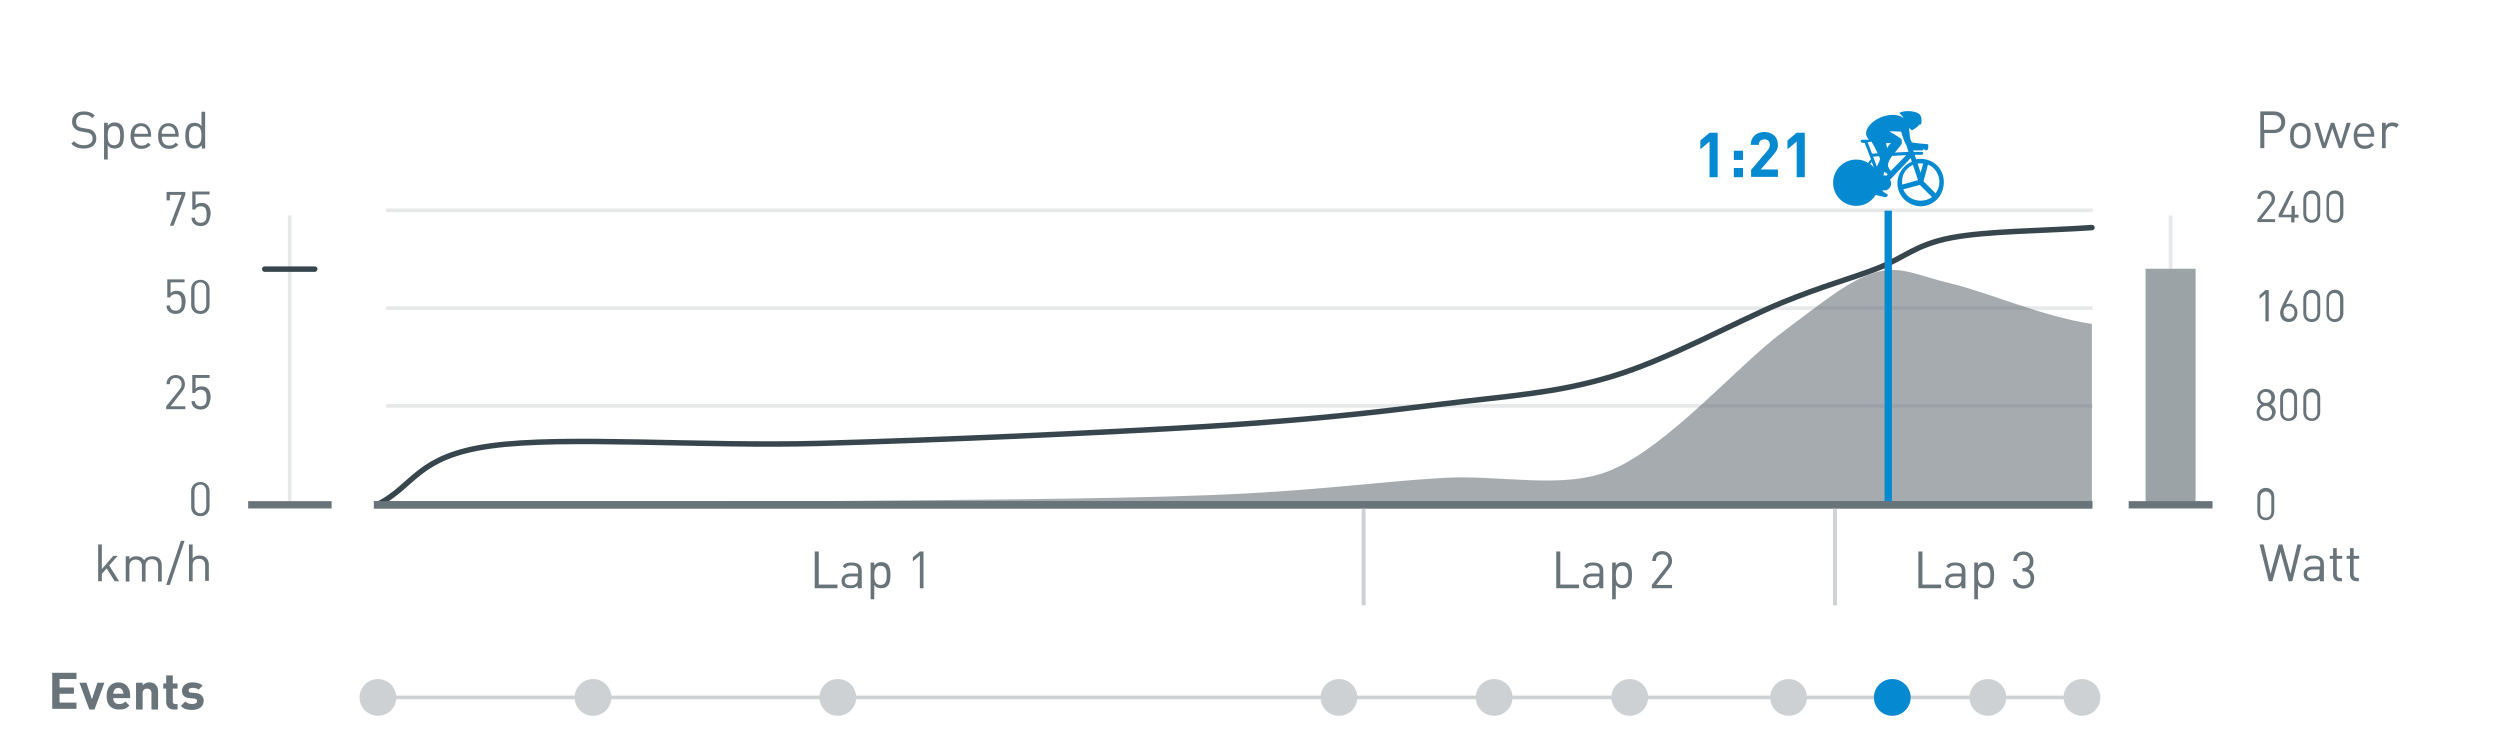<?xml version="1.0" encoding="utf-8"?>
<!-- Generator: Adobe Illustrator 18.1.0, SVG Export Plug-In . SVG Version: 6.00 Build 0)  -->
<svg version="1.1" xmlns="http://www.w3.org/2000/svg" xmlns:xlink="http://www.w3.org/1999/xlink" x="0px" y="0px"
	 viewBox="0 0 680 200.7" enable-background="new 0 0 680 200.7" xml:space="preserve">
<g id="Layer_1">
	<line fill="none" stroke="#E6E8E9" stroke-miterlimit="10" x1="590.4" y1="136.3" x2="590.4" y2="58.6"/>
	<line fill="none" stroke="#E6E8E9" stroke-miterlimit="10" x1="78.8" y1="136.3" x2="78.8" y2="58.6"/>
	<line fill="none" stroke="#CDD1D3" stroke-miterlimit="10" x1="99.5" y1="189.7" x2="569.7" y2="189.7"/>
</g>
<g id="_x30__1_">
</g>
<g id="_x31__1_">
</g>
<g id="_x32__1_">
</g>
<g id="_x33__1_">
</g>
<g id="_x34__1_">
</g>
<g id="_x35__1_">
</g>
<g id="_x36__1_">
</g>
<g id="_x37__1_">
	<rect x="583.6" y="73.1" fill="#9BA3A6" width="13.6" height="64.2"/>
	<line fill="none" stroke="#CDD1D3" stroke-miterlimit="10" x1="370.9" y1="139.3" x2="370.9" y2="164.6"/>
	<line fill="none" stroke="#CDD1D3" stroke-miterlimit="10" x1="499.1" y1="139.3" x2="499.1" y2="164.6"/>
	
		<line fill="none" stroke="#BBBBBB" stroke-width="0.537" stroke-linejoin="round" stroke-miterlimit="10" x1="105.1" y1="137.2" x2="569.1" y2="137.2"/>
	<path fill="none" stroke="#E6E8E9" stroke-linejoin="round" stroke-miterlimit="10" d="M105,110.4h464.2 M105,83.8h464.2 M105,57.2
		h464.2"/>
	
		<line fill="none" stroke="#69747A" stroke-width="2" stroke-linejoin="round" stroke-miterlimit="10" x1="101.7" y1="137.3" x2="569.1" y2="137.3"/>
	
		<line fill="none" stroke="#37464D" stroke-width="1.492" stroke-linecap="round" stroke-linejoin="round" stroke-miterlimit="10" x1="72" y1="73.2" x2="85.6" y2="73.2"/>
	
		<path fill="none" stroke="#37464D" stroke-width="1.492" stroke-linecap="round" stroke-linejoin="round" stroke-miterlimit="10" d="
		M102.6,137.3c10.3-5.3,10.7-13.2,30.8-16c20.1-2.8,57.2,0.2,89.7-0.7c32.5-0.9,76.9-2.9,105.1-4.6c28.2-1.8,45.7-3.8,64.1-6.1
		c18.4-2.3,30.8-2.9,46.1-7.5c15.4-4.6,34.2-15.1,46.1-20c11.8-4.8,18-6.3,25.6-9.2c7.7-2.9,10.7-6.6,20.5-8.5
		c9.8-1.9,25.6-1.9,38.4-2.8"/>
	<path opacity="0.6" fill="#69747A" d="M102.6,137.3c7.9-0.1,15.4-0.4,30.8-0.5c20.1-0.2,57.2-0.2,89.7-0.5
		c32.5-0.3,76.9-0.5,105.1-1.6c28.2-1,45.7-3.6,64.1-4.7c15.6-1,33.1,3.4,46.1-2.2c15.4-6.6,34.2-28.2,46.1-37.2
		c11.3-8.4,18.4-14.4,25.6-16.5c6.9-2,11.6,0.9,20.5,3c9.8,2.3,25.2,9.1,38.4,11v49"/>
	<circle fill="#CDD1D3" cx="161.3" cy="189.7" r="5"/>
	<circle fill="#CDD1D3" cx="227.9" cy="189.7" r="5"/>
	<circle fill="#CDD1D3" cx="364.2" cy="189.7" r="5"/>
	<circle fill="#CDD1D3" cx="406.4" cy="189.7" r="5"/>
	<circle fill="#CDD1D3" cx="443.3" cy="189.7" r="5"/>
	<circle fill="#CDD1D3" cx="486.5" cy="189.7" r="5"/>
	<circle fill="#CDD1D3" cx="566.3" cy="189.7" r="5"/>
	<circle fill="#CDD1D3" cx="540.7" cy="189.7" r="5"/>
	<circle fill="#CDD1D3" cx="102.8" cy="189.7" r="5"/>
	<circle fill="#0589D1" cx="514.7" cy="189.7" r="5"/>
	<line fill="none" stroke="#0589D1" stroke-width="2" stroke-miterlimit="10" x1="513.6" y1="137.2" x2="513.6" y2="57.3"/>
	<path fill="#0589D1" d="M524.9,43.7c-1.2-0.5-2.5-0.6-3.7-0.4l-0.4-1.2h1.9c0.2,0,0.4-0.2,0.4-0.4c0-0.2-0.2-0.4-0.4-0.4h-2.2
		l-0.1-0.4h2.4c0.2,0,0.4-0.2,0.4-0.4c0.1,0,0.1,0,0.1,0.1c0.4,0.2,0.5,0.3,0.8,0.3c0.2,0,0.5-0.8,0.4-1.2c-0.1-0.4,0.1-0.5-0.4-0.5
		c-0.5,0-3.1-0.3-3.8-0.4c-0.6-0.1-0.9-1.6-0.9-2.7c-0.1-1-0.2-1.4-0.2-1.4c0,0.1,0.6,0.6,0.8,0.7s1.4-0.8,1.8-1.2s0.4-0.4,0.4-0.4
		l0.3,0.1c0,0,0.6-2-0.5-2.9s-3.6-0.9-4.6-0.6c-0.9,0.3-0.8,0.3-0.8,0.3l1.1,1.2l-0.1,0.1c0,0-1.2-1-3.7-0.7c-1.7,0.2-4,1.1-5.4,2.8
		c-1.4,1.7-0.9,2.8-0.6,3.3c0.1,0.2,0.2,0.4,0.5,0.6h-1.9c-0.2,0-0.4,0.2-0.4,0.4v0c0,0.2,0.1,0.3,0.3,0.4c0.2,0,0.5,0.1,0.8,0.1
		l1.7,4.4l-0.8,1c-0.9-0.6-2-0.9-3.2-0.9c-3.5,0-6.3,2.8-6.3,6.3c0,3.5,2.8,6.3,6.3,6.3c2.3,0,4.2-1.2,5.3-3c0.4,0.2,2,0.5,2.5,0.6
		c0.5,0.1,0.7-0.3,0.8-0.5c0.1-0.2-0.6-0.5-1.2-0.9c-0.1-0.1-0.2-0.3-0.3-0.5c0.2,0,0.3,0.1,0.5,0.1c1.1,0,1.9-0.9,1.9-1.9
		c0-0.4-0.1-0.7-0.3-1l5.6-5.9l0.3,1c-1.5,0.6-2.7,1.8-3.4,3.4c-1.4,3.2,0.2,6.9,3.4,8.2c3.2,1.4,6.9-0.2,8.2-3.4
		C529.6,48.7,528.1,45,524.9,43.7z M514.3,46.5c-0.4-0.5-0.8-1.2-0.8-1.5c0-0.7,0.5-1.7,1.1-2.5c0,0,0.1-0.1,0.1-0.1l3.8-0.2
		L514.3,46.5z M510.7,41.7l-1.5,0.1l-1.2-3.1c0.2,0,0.6-0.1,1-0.2C509.6,39.4,510.3,40.7,510.7,41.7z M509.5,42.6l1.6-0.1
		c0.1,0.2,0.2,0.4,0.2,0.5c0.2,0.6-0.4,1.4-0.8,2.3L509.5,42.6z M512.4,47.7c0,0-0.1,0-0.1,0c0.1-0.3,0.1-0.6,0.2-1
		c0.3,0.2,0.7,0.5,1,0.7l-0.4,0.4C512.8,47.7,512.6,47.7,512.4,47.7z M517.1,35.8c0,0,0.7,2.4,1.3,3.5c0.1,0.1,0.2,0.3,0.2,0.4
		l0.5,1.6l-3.7,0.2c0.8-1,1.9-2.2,1.9-2.6c0-0.6,0-1-0.4-1.3s-3-1.9-3-1.9S517,35.8,517.1,35.8z M514.4,38.9c0,0-0.6,0.4-1.1,1.4
		c-0.1-0.5-0.2-1-0.3-1.4C514.1,39,514.4,38.9,514.4,38.9z M508.7,44.6l0.4-0.6l0.6,1.6C509.4,45.2,509.1,44.9,508.7,44.6z
		 M523.1,44.5l-0.7,2.5l-0.8-2.5C522.1,44.4,522.6,44.4,523.1,44.5z M517.7,47.5c0.5-1.2,1.5-2.1,2.6-2.7l1.4,4.2l-4.3,1.2
		C517.3,49.3,517.4,48.4,517.7,47.5z M520.4,54.2c-1.3-0.5-2.2-1.5-2.7-2.7l4.5-1.2l3.3,3.3C524.1,54.6,522.2,54.9,520.4,54.2z
		 M527.1,51.5c-0.2,0.4-0.4,0.8-0.6,1.1l-3.3-3.3l0,0l0,0l1.2-4.5c0,0,0,0,0.1,0C527,45.9,528.2,48.9,527.1,51.5z"/>
</g>
<g id="_x38__1_">
	<g>
		<path fill="#0589D1" d="M465,48.2v-9.7l-2.5,2.1v-2.4l2.5-2.1h2.2v12.1H465z"/>
		<path fill="#0589D1" d="M471.6,43.6V41h2.5v2.5H471.6z M471.6,48.2v-2.5h2.5v2.5H471.6z"/>
		<path fill="#0589D1" d="M476.3,48.2v-2l4.5-5.3c0.4-0.5,0.6-0.9,0.6-1.5c0-0.9-0.5-1.5-1.5-1.5c-0.7,0-1.5,0.4-1.5,1.5h-2.2
			c0-2.2,1.6-3.5,3.7-3.5c2.1,0,3.7,1.3,3.7,3.5c0,1.2-0.5,1.8-1.3,2.8l-3.4,3.9h4.7v2H476.3z"/>
		<path fill="#0589D1" d="M488.7,48.2v-9.7l-2.5,2.1v-2.4l2.5-2.1h2.2v12.1H488.7z"/>
	</g>
</g>
<g id="_x39__1_">
</g>
<g id="Layer_2">
	<line fill="none" stroke="#CDD1D3" stroke-miterlimit="10" x1="370.9" y1="138.1" x2="370.9" y2="164.6"/>
	<line fill="none" stroke="#CDD1D3" stroke-miterlimit="10" x1="499.1" y1="138.1" x2="499.1" y2="164.6"/>
	<path fill="#69747A" d="M49.6,84.7c-0.4,0.4-1,0.7-1.8,0.7c-0.8,0-1.5-0.3-1.9-0.7c-0.4-0.4-0.6-0.9-0.6-1.6h0.9
		c0.1,0.9,0.6,1.4,1.6,1.4c0.5,0,0.9-0.2,1.1-0.4c0.5-0.5,0.5-1.2,0.5-1.9c0-1.1-0.2-2.2-1.6-2.2c-0.8,0-1.4,0.4-1.5,0.9h-0.8v-4.9
		h4.7v0.8h-3.8v2.9c0.4-0.4,0.9-0.6,1.7-0.6c0.7,0,1.2,0.2,1.6,0.6c0.7,0.7,0.8,1.6,0.8,2.5C50.3,83.2,50.3,84.1,49.6,84.7z"/>
	<path fill="#69747A" d="M54.5,85.4c-1.5,0-2.5-1-2.5-2.5v-4.3c0-1.5,1.1-2.5,2.5-2.5c1.4,0,2.5,1,2.5,2.5v4.3
		C57,84.4,56,85.4,54.5,85.4z M56.1,78.6c0-1-0.6-1.8-1.6-1.8s-1.6,0.8-1.6,1.8v4.2c0,1,0.6,1.8,1.6,1.8s1.6-0.8,1.6-1.8V78.6z"/>
	<path fill="#69747A" d="M45.2,111.3v-0.8l3.7-4.6c0.4-0.5,0.5-0.9,0.5-1.4c0-1-0.6-1.7-1.6-1.7c-0.9,0-1.6,0.5-1.6,1.7h-0.9
		c0-1.5,1-2.5,2.5-2.5c1.5,0,2.5,1,2.5,2.5c0,0.7-0.2,1.2-0.7,1.9l-3.2,4.1h4v0.8H45.2z"/>
	<path fill="#69747A" d="M56.4,110.7c-0.4,0.4-1,0.7-1.8,0.7c-0.8,0-1.5-0.3-1.9-0.7c-0.4-0.4-0.6-0.9-0.6-1.6H53
		c0.1,0.9,0.6,1.4,1.6,1.4c0.5,0,0.9-0.2,1.1-0.4c0.5-0.5,0.5-1.2,0.5-1.9c0-1.1-0.2-2.2-1.6-2.2c-0.8,0-1.4,0.4-1.5,0.9h-0.8v-4.9
		h4.7v0.8h-3.8v2.9c0.4-0.4,0.9-0.6,1.7-0.6c0.7,0,1.2,0.2,1.6,0.6c0.7,0.7,0.8,1.6,0.8,2.5C57.1,109.2,57,110.1,56.4,110.7z"/>
	<path fill="#69747A" d="M54.5,140.4c-1.5,0-2.5-1-2.5-2.5v-4.3c0-1.5,1.1-2.5,2.5-2.5c1.4,0,2.5,1,2.5,2.5v4.3
		C57,139.4,56,140.4,54.5,140.4z M56.1,133.6c0-1-0.6-1.8-1.6-1.8c-1,0-1.6,0.8-1.6,1.8v4.2c0,1,0.6,1.8,1.6,1.8
		c1,0,1.6-0.8,1.6-1.8V133.6z"/>
	<path fill="#69747A" d="M616.2,87.5v-7.6l-1.6,1.4v-1l1.6-1.4h0.9v8.5H616.2z"/>
	<path fill="#69747A" d="M622.6,87.6c-1.5,0-2.4-1-2.4-2.5c0-0.6,0.2-1.2,0.5-1.9l2.1-4.2h0.9l-1.9,3.8c0.3-0.1,0.6-0.2,0.9-0.2
		c1.3,0,2.2,1,2.2,2.4C624.9,86.5,624,87.6,622.6,87.6z M622.6,83.3c-0.9,0-1.5,0.7-1.5,1.7c0,1,0.6,1.7,1.5,1.7s1.5-0.7,1.5-1.7
		C624.1,84.1,623.5,83.3,622.6,83.3z"/>
	<path fill="#69747A" d="M628.8,87.6c-1.3,0-2.3-0.9-2.3-2.4v-4c0-1.4,1-2.4,2.3-2.4c1.3,0,2.3,0.9,2.3,2.4v4
		C631.1,86.6,630.1,87.6,628.8,87.6z M630.3,81.3c0-0.9-0.5-1.6-1.5-1.6s-1.5,0.7-1.5,1.6v3.9c0,0.9,0.5,1.6,1.5,1.6
		s1.5-0.7,1.5-1.6V81.3z"/>
	<path fill="#69747A" d="M635.1,87.6c-1.3,0-2.3-0.9-2.3-2.4v-4c0-1.4,1-2.4,2.3-2.4c1.3,0,2.3,0.9,2.3,2.4v4
		C637.4,86.6,636.4,87.6,635.1,87.6z M636.5,81.3c0-0.9-0.5-1.6-1.5-1.6s-1.5,0.7-1.5,1.6v3.9c0,0.9,0.5,1.6,1.5,1.6
		s1.5-0.7,1.5-1.6V81.3z"/>
	<path fill="#69747A" d="M616.3,114.5c-1.4,0-2.5-1-2.5-2.4c0-1,0.6-1.7,1.3-2.1c-0.7-0.4-1.1-1-1.1-1.9c0-1.3,1-2.3,2.4-2.3
		c1.4,0,2.4,1,2.4,2.3c0,0.9-0.4,1.5-1.1,1.9c0.7,0.4,1.3,1.1,1.3,2.1C618.8,113.6,617.7,114.5,616.3,114.5z M616.3,110.4
		c-0.9,0-1.7,0.7-1.7,1.7c0,0.9,0.7,1.7,1.7,1.7s1.7-0.7,1.7-1.7C617.9,111.2,617.2,110.4,616.3,110.4z M616.3,106.6
		c-0.9,0-1.5,0.6-1.5,1.5c0,0.9,0.6,1.5,1.5,1.5c0.9,0,1.5-0.6,1.5-1.5C617.8,107.3,617.2,106.6,616.3,106.6z"/>
	<path fill="#69747A" d="M622.5,114.5c-1.3,0-2.3-0.9-2.3-2.4v-4c0-1.4,1-2.4,2.3-2.4c1.3,0,2.3,0.9,2.3,2.4v4
		C624.9,113.6,623.9,114.5,622.5,114.5z M624,108.3c0-0.9-0.5-1.6-1.5-1.6c-0.9,0-1.5,0.7-1.5,1.6v3.9c0,0.9,0.5,1.6,1.5,1.6
		c0.9,0,1.5-0.7,1.5-1.6V108.3z"/>
	<path fill="#69747A" d="M628.8,114.5c-1.3,0-2.3-0.9-2.3-2.4v-4c0-1.4,1-2.4,2.3-2.4c1.3,0,2.3,0.9,2.3,2.4v4
		C631.1,113.6,630.1,114.5,628.8,114.5z M630.3,108.3c0-0.9-0.5-1.6-1.5-1.6s-1.5,0.7-1.5,1.6v3.9c0,0.9,0.5,1.6,1.5,1.6
		s1.5-0.7,1.5-1.6V108.3z"/>
	<path fill="#69747A" d="M616.3,141.5c-1.3,0-2.3-0.9-2.3-2.4v-4c0-1.4,1-2.4,2.3-2.4c1.3,0,2.3,0.9,2.3,2.4v4
		C618.6,140.6,617.6,141.5,616.3,141.5z M617.8,135.3c0-0.9-0.5-1.6-1.5-1.6c-0.9,0-1.5,0.7-1.5,1.6v3.9c0,0.9,0.5,1.6,1.5,1.6
		c0.9,0,1.5-0.7,1.5-1.6V135.3z"/>
	<path fill="#69747A" d="M221.6,160v-10h1.1v9h5.1v1H221.6z"/>
	<path fill="#69747A" d="M233.3,160v-0.7c-0.5,0.5-1.1,0.7-2,0.7c-1,0-1.5-0.2-1.9-0.6c-0.4-0.3-0.5-0.9-0.5-1.4c0-1.2,0.9-2,2.4-2
		h2.1v-0.7c0-1-0.5-1.5-1.8-1.5c-0.9,0-1.3,0.2-1.7,0.8l-0.7-0.6c0.6-0.8,1.3-1,2.4-1c1.9,0,2.8,0.8,2.8,2.3v4.7H233.3z
		 M233.3,156.8h-1.9c-1,0-1.6,0.4-1.6,1.2c0,0.8,0.5,1.2,1.6,1.2c0.6,0,1.1-0.1,1.5-0.5c0.2-0.2,0.4-0.6,0.4-1.2V156.8z"/>
	<path fill="#69747A" d="M241.4,159.4c-0.4,0.4-1,0.6-1.7,0.6c-0.8,0-1.4-0.2-1.9-0.9v3.9h-1v-10h1v0.8c0.6-0.7,1.2-0.9,1.9-0.9
		c0.7,0,1.3,0.2,1.7,0.6c0.7,0.7,0.8,1.8,0.8,2.9S242.1,158.7,241.4,159.4z M239.5,153.9c-1.5,0-1.7,1.3-1.7,2.6s0.2,2.6,1.7,2.6
		c1.5,0,1.7-1.3,1.7-2.6S241,153.9,239.5,153.9z"/>
	<path fill="#69747A" d="M250.2,160v-8.9l-1.9,1.6v-1.1l1.9-1.6h1v10H250.2z"/>
	<path fill="#69747A" d="M423.3,160v-10h1.1v9h5.1v1H423.3z"/>
	<path fill="#69747A" d="M435,160v-0.7c-0.5,0.5-1.1,0.7-2,0.7c-1,0-1.5-0.2-1.9-0.6c-0.4-0.3-0.5-0.9-0.5-1.4c0-1.2,0.9-2,2.4-2
		h2.1v-0.7c0-1-0.5-1.5-1.8-1.5c-0.9,0-1.3,0.2-1.7,0.8l-0.7-0.6c0.6-0.8,1.3-1,2.4-1c1.9,0,2.8,0.8,2.8,2.3v4.7H435z M435,156.8
		h-1.9c-1,0-1.6,0.4-1.6,1.2c0,0.8,0.5,1.2,1.6,1.2c0.6,0,1.1-0.1,1.5-0.5c0.2-0.2,0.4-0.6,0.4-1.2V156.8z"/>
	<path fill="#69747A" d="M443.1,159.4c-0.4,0.4-1,0.6-1.7,0.6c-0.8,0-1.4-0.2-1.9-0.9v3.9h-1v-10h1v0.8c0.6-0.7,1.2-0.9,1.9-0.9
		c0.7,0,1.3,0.2,1.7,0.6c0.7,0.7,0.8,1.8,0.8,2.9S443.8,158.7,443.1,159.4z M441.2,153.9c-1.5,0-1.7,1.3-1.7,2.6s0.2,2.6,1.7,2.6
		c1.5,0,1.7-1.3,1.7-2.6S442.7,153.9,441.2,153.9z"/>
	<path fill="#69747A" d="M449.3,160v-0.9l3.9-5c0.4-0.5,0.6-0.9,0.6-1.5c0-1.1-0.6-1.8-1.7-1.8c-0.9,0-1.7,0.5-1.7,1.8h-1
		c0-1.6,1.1-2.7,2.7-2.7c1.6,0,2.7,1.1,2.7,2.7c0,0.8-0.3,1.3-0.8,2l-3.5,4.5h4.3v0.9H449.3z"/>
	<path fill="#69747A" d="M521.8,160v-10h1.1v9h5.1v1H521.8z"/>
	<path fill="#69747A" d="M533.5,160v-0.7c-0.5,0.5-1.1,0.7-2,0.7c-1,0-1.5-0.2-1.9-0.6c-0.4-0.3-0.5-0.9-0.5-1.4c0-1.2,0.9-2,2.4-2
		h2.1v-0.7c0-1-0.5-1.5-1.8-1.5c-0.9,0-1.3,0.2-1.7,0.8l-0.7-0.6c0.6-0.8,1.3-1,2.4-1c1.9,0,2.8,0.8,2.8,2.3v4.7H533.5z
		 M533.5,156.8h-1.9c-1,0-1.6,0.4-1.6,1.2c0,0.8,0.5,1.2,1.6,1.2c0.6,0,1.1-0.1,1.5-0.5c0.2-0.2,0.4-0.6,0.4-1.2V156.8z"/>
	<path fill="#69747A" d="M541.6,159.4c-0.4,0.4-1,0.6-1.7,0.6c-0.8,0-1.4-0.2-1.9-0.9v3.9h-1v-10h1v0.8c0.6-0.7,1.2-0.9,1.9-0.9
		c0.7,0,1.3,0.2,1.7,0.6c0.7,0.7,0.8,1.8,0.8,2.9S542.3,158.7,541.6,159.4z M539.7,153.9c-1.5,0-1.7,1.3-1.7,2.6s0.2,2.6,1.7,2.6
		c1.5,0,1.7-1.3,1.7-2.6S541.2,153.9,539.7,153.9z"/>
	<path fill="#69747A" d="M550.4,160.1c-1.6,0-2.8-0.8-2.9-2.6h1c0.1,1.2,1,1.7,1.9,1.7c1.1,0,1.9-0.7,1.9-1.9c0-1.2-0.6-1.9-2-1.9
		h-0.2v-0.9h0.2c1.2,0,1.8-0.7,1.8-1.8c0-1.2-0.8-1.8-1.7-1.8c-1.1,0-1.7,0.6-1.8,1.7h-1c0.1-1.6,1.3-2.6,2.8-2.6
		c1.6,0,2.7,1.1,2.7,2.7c0,1.1-0.4,1.8-1.3,2.2c1,0.4,1.5,1.2,1.5,2.4C553.3,159.1,552,160.1,550.4,160.1z"/>
	<path fill="#69747A" d="M614,60.5v-0.8l3.4-4.3c0.3-0.4,0.5-0.8,0.5-1.3c0-0.9-0.6-1.5-1.5-1.5c-0.8,0-1.5,0.4-1.5,1.5H614
		c0-1.3,0.9-2.3,2.4-2.3c1.4,0,2.4,0.9,2.4,2.3c0,0.7-0.2,1.1-0.7,1.7l-3,3.8h3.7v0.8H614z"/>
	<path fill="#69747A" d="M624.1,59.1v1.4h-0.9v-1.4h-3.4v-0.8L623,52h0.9l-3.1,6.4h2.5v-2.4h0.9v2.4h1v0.8H624.1z"/>
	<path fill="#69747A" d="M628.8,60.6c-1.3,0-2.3-0.9-2.3-2.4v-4c0-1.4,1-2.4,2.3-2.4c1.3,0,2.3,0.9,2.3,2.4v4
		C631.1,59.6,630.1,60.6,628.8,60.6z M630.3,54.3c0-0.9-0.5-1.6-1.5-1.6s-1.5,0.7-1.5,1.6v3.9c0,0.9,0.5,1.6,1.5,1.6
		s1.5-0.7,1.5-1.6V54.3z"/>
	<path fill="#69747A" d="M635.1,60.6c-1.3,0-2.3-0.9-2.3-2.4v-4c0-1.4,1-2.4,2.3-2.4c1.3,0,2.3,0.9,2.3,2.4v4
		C637.4,59.6,636.4,60.6,635.1,60.6z M636.5,54.3c0-0.9-0.5-1.6-1.5-1.6s-1.5,0.7-1.5,1.6v3.9c0,0.9,0.5,1.6,1.5,1.6
		s1.5-0.7,1.5-1.6V54.3z"/>
	<path fill="#69747A" d="M47.2,61.4h-1l3.2-8.4h-3.2v1.5h-0.9v-2.3h5.1v0.8L47.2,61.4z"/>
	<path fill="#69747A" d="M56.4,60.8c-0.4,0.4-1,0.7-1.8,0.7c-0.8,0-1.5-0.3-1.9-0.7c-0.4-0.4-0.6-0.9-0.6-1.6H53
		c0.1,0.9,0.6,1.4,1.6,1.4c0.5,0,0.9-0.2,1.1-0.4c0.5-0.5,0.5-1.2,0.5-1.9c0-1.1-0.2-2.2-1.6-2.2c-0.8,0-1.4,0.4-1.5,0.9h-0.8v-4.9
		h4.7v0.8h-3.8v2.9c0.4-0.4,0.9-0.6,1.7-0.6c0.7,0,1.2,0.2,1.6,0.6c0.7,0.7,0.8,1.6,0.8,2.5C57.1,59.2,57,60.1,56.4,60.8z"/>
	<path fill="#69747A" d="M623.5,158.1h-1l-2.2-8l-2.2,8h-1l-2.5-10h1.1l1.9,8l2.2-8h1l2.2,8l1.9-8h1.1L623.5,158.1z"/>
	<path fill="#69747A" d="M631,158.1v-0.7c-0.5,0.5-1.1,0.7-2,0.7c-1,0-1.5-0.2-1.9-0.6c-0.4-0.3-0.5-0.9-0.5-1.4c0-1.2,0.9-2,2.4-2
		h2.1v-0.7c0-1-0.5-1.5-1.8-1.5c-0.9,0-1.3,0.2-1.7,0.8l-0.7-0.6c0.6-0.8,1.3-1,2.4-1c1.9,0,2.8,0.8,2.8,2.3v4.7H631z M631,154.9
		h-1.9c-1,0-1.6,0.4-1.6,1.2c0,0.8,0.5,1.2,1.6,1.2c0.6,0,1.1-0.1,1.5-0.5c0.2-0.2,0.3-0.6,0.3-1.2V154.9z"/>
	<path fill="#69747A" d="M636.4,158.1c-1.2,0-1.8-0.8-1.8-1.8v-4.3h-0.9v-0.8h0.9v-2.1h1v2.1h1.5v0.8h-1.5v4.2c0,0.6,0.3,1,0.9,1
		h0.5v0.9H636.4z"/>
	<path fill="#69747A" d="M641,158.1c-1.2,0-1.8-0.8-1.8-1.8v-4.3h-0.9v-0.8h0.9v-2.1h1v2.1h1.5v0.8h-1.5v4.2c0,0.6,0.3,1,0.9,1h0.5
		v0.9H641z"/>
	<path fill="#69747A" d="M618.5,36.2h-2.6v4.1h-1.1v-10h3.7c1.8,0,3.1,1.1,3.1,2.9C621.5,35.1,620.3,36.2,618.5,36.2z M618.4,31.3
		h-2.6v4h2.6c1.2,0,2.1-0.7,2.1-2C620.5,32,619.6,31.3,618.4,31.3z"/>
	<path fill="#69747A" d="M627.7,39.6c-0.5,0.5-1.1,0.8-2,0.8c-0.8,0-1.5-0.3-2-0.8c-0.7-0.7-0.8-1.7-0.8-2.7s0.1-2,0.8-2.7
		c0.5-0.5,1.1-0.8,2-0.8c0.8,0,1.5,0.3,2,0.8c0.7,0.7,0.8,1.7,0.8,2.7S628.4,38.9,627.7,39.6z M627,34.8c-0.3-0.3-0.8-0.5-1.3-0.5
		s-0.9,0.2-1.2,0.5c-0.5,0.5-0.6,1.3-0.6,2.1c0,0.8,0,1.6,0.6,2.1c0.3,0.3,0.8,0.5,1.2,0.5s0.9-0.2,1.3-0.5c0.5-0.5,0.5-1.4,0.5-2.1
		C627.5,36.1,627.5,35.3,627,34.8z"/>
	<path fill="#69747A" d="M637.1,40.3h-0.9l-1.8-5.4l-1.8,5.4h-0.9l-2.2-6.9h1.1l1.6,5.5l1.8-5.5h0.9l1.8,5.5l1.6-5.5h1.1L637.1,40.3
		z"/>
	<path fill="#69747A" d="M641.2,37.2c0,1.5,0.7,2.4,2,2.4c0.8,0,1.3-0.2,1.8-0.8l0.7,0.6c-0.7,0.7-1.4,1.1-2.5,1.1
		c-1.8,0-3-1.1-3-3.5c0-2.2,1.1-3.5,2.8-3.5c1.8,0,2.8,1.3,2.8,3.3v0.4H641.2z M644.6,35.3c-0.3-0.6-0.9-1-1.6-1
		c-0.7,0-1.3,0.4-1.6,1c-0.2,0.4-0.2,0.6-0.2,1.1h3.7C644.8,35.9,644.8,35.6,644.6,35.3z"/>
	<path fill="#69747A" d="M651.8,34.8c-0.4-0.4-0.7-0.5-1.2-0.5c-1,0-1.7,0.8-1.7,1.8v4.2h-1v-6.9h1v0.8c0.4-0.6,1.1-0.9,1.9-0.9
		c0.7,0,1.2,0.2,1.7,0.6L651.8,34.8z"/>
	<path fill="#69747A" d="M31.2,158.1l-2.2-3.5l-1.3,1.5v2h-1v-10h1v6.7l3.1-3.6H32l-2.3,2.6l2.7,4.3H31.2z"/>
	<path fill="#69747A" d="M43,158.1v-4.2c0-1.2-0.7-1.8-1.7-1.8c-1,0-1.7,0.6-1.7,1.7v4.4h-1v-4.2c0-1.2-0.7-1.8-1.7-1.8
		s-1.7,0.6-1.7,1.8v4.2h-1v-6.9h1v0.8c0.5-0.6,1.2-0.8,1.9-0.8c1,0,1.7,0.4,2.1,1.1c0.5-0.8,1.3-1.1,2.3-1.1c0.7,0,1.4,0.2,1.8,0.6
		c0.5,0.5,0.7,1.1,0.7,1.9v4.4H43z"/>
	<path fill="#69747A" d="M46.2,159.1h-1l4-12h1L46.2,159.1z"/>
	<path fill="#69747A" d="M55.8,158.1v-4.3c0-1.2-0.6-1.8-1.7-1.8s-1.7,0.6-1.7,1.8v4.3h-1v-10h1v3.8c0.5-0.6,1.1-0.8,1.9-0.8
		c1.6,0,2.5,1,2.5,2.5v4.4H55.8z"/>
	<path fill="#69747A" d="M22.8,40.4c-1.5,0-2.5-0.4-3.4-1.3l0.7-0.7c0.8,0.8,1.6,1.1,2.7,1.1c1.5,0,2.4-0.7,2.4-1.8
		c0-0.5-0.2-1-0.5-1.2c-0.3-0.3-0.6-0.4-1.3-0.5l-1.2-0.2c-0.8-0.1-1.4-0.4-1.8-0.8c-0.5-0.4-0.8-1.1-0.8-1.9c0-1.7,1.2-2.8,3.2-2.8
		c1.3,0,2.1,0.3,3,1.1l-0.7,0.7c-0.6-0.6-1.3-0.9-2.3-0.9c-1.3,0-2.1,0.7-2.1,1.9c0,0.5,0.1,0.9,0.4,1.2c0.3,0.3,0.8,0.4,1.3,0.5
		l1.2,0.2c0.9,0.1,1.4,0.3,1.8,0.7c0.5,0.5,0.8,1.1,0.8,2C26.2,39.4,24.9,40.4,22.8,40.4z"/>
	<path fill="#69747A" d="M32.9,39.8c-0.4,0.4-1,0.6-1.7,0.6c-0.8,0-1.4-0.2-1.9-0.9v3.9h-1v-10h1v0.8c0.6-0.7,1.2-0.9,1.9-0.9
		c0.7,0,1.3,0.2,1.7,0.6c0.7,0.7,0.8,1.8,0.8,2.9S33.6,39.1,32.9,39.8z M31,34.3c-1.5,0-1.7,1.3-1.7,2.6s0.2,2.6,1.7,2.6
		c1.5,0,1.7-1.3,1.7-2.6S32.5,34.3,31,34.3z"/>
	<path fill="#69747A" d="M36.5,37.2c0,1.5,0.7,2.4,2,2.4c0.8,0,1.3-0.2,1.8-0.8l0.7,0.6c-0.7,0.7-1.4,1.1-2.5,1.1
		c-1.8,0-3-1.1-3-3.5c0-2.2,1.1-3.5,2.8-3.5c1.8,0,2.8,1.3,2.8,3.3v0.4H36.5z M40,35.3c-0.3-0.6-0.9-1-1.6-1c-0.7,0-1.3,0.4-1.6,1
		c-0.2,0.4-0.2,0.6-0.2,1.1h3.7C40.2,35.9,40.1,35.6,40,35.3z"/>
	<path fill="#69747A" d="M44,37.2c0,1.5,0.7,2.4,2,2.4c0.8,0,1.3-0.2,1.8-0.8l0.7,0.6c-0.7,0.7-1.4,1.1-2.5,1.1c-1.8,0-3-1.1-3-3.5
		c0-2.2,1.1-3.5,2.8-3.5c1.8,0,2.8,1.3,2.8,3.3v0.4H44z M47.4,35.3c-0.3-0.6-0.9-1-1.6-1c-0.7,0-1.3,0.4-1.6,1
		C44,35.6,44,35.9,44,36.4h3.7C47.6,35.9,47.6,35.6,47.4,35.3z"/>
	<path fill="#69747A" d="M54.9,40.3v-0.8c-0.6,0.7-1.2,0.9-2,0.9c-0.7,0-1.3-0.2-1.7-0.6c-0.7-0.7-0.8-1.8-0.8-2.9s0.2-2.2,0.8-2.9
		c0.4-0.4,1-0.6,1.7-0.6c0.8,0,1.4,0.2,1.9,0.9v-3.9h1v10H54.9z M53.1,34.3c-1.5,0-1.7,1.3-1.7,2.6s0.2,2.6,1.7,2.6
		c1.5,0,1.7-1.3,1.7-2.6S54.6,34.3,53.1,34.3z"/>
	<path fill="#69747A" d="M14.2,193v-10h6.6v1.7h-4.6v2.3h3.9v1.7h-3.9v2.4h4.6v1.7H14.2z"/>
	<path fill="#69747A" d="M25.7,193h-1.4l-2.7-7.3h1.9l1.5,4.5l1.5-4.5h1.9L25.7,193z"/>
	<path fill="#69747A" d="M30.8,189.9c0,1,0.6,1.6,1.6,1.6c0.8,0,1.2-0.2,1.7-0.7l1.1,1.1c-0.7,0.8-1.5,1.1-2.8,1.1
		c-1.7,0-3.4-0.8-3.4-3.7c0-2.4,1.3-3.7,3.2-3.7c2,0,3.2,1.5,3.2,3.5v0.8H30.8z M33.4,187.9c-0.2-0.4-0.6-0.8-1.2-0.8
		c-0.6,0-1,0.3-1.2,0.8c-0.1,0.3-0.2,0.5-0.2,0.8h2.8C33.5,188.3,33.5,188.1,33.4,187.9z"/>
	<path fill="#69747A" d="M41.2,193v-4.4c0-1-0.6-1.3-1.2-1.3c-0.6,0-1.2,0.3-1.2,1.3v4.4H37v-7.3h1.8v0.7c0.5-0.5,1.1-0.8,1.8-0.8
		c0.7,0,1.3,0.2,1.7,0.6c0.6,0.6,0.7,1.3,0.7,2.1v4.7H41.2z"/>
	<path fill="#69747A" d="M47.3,193c-1.5,0-2.1-1.1-2.1-2.1v-3.6h-0.8v-1.4h0.8v-2.2H47v2.2h1.3v1.4H47v3.5c0,0.4,0.2,0.7,0.6,0.7
		h0.7v1.5H47.3z"/>
	<path fill="#69747A" d="M52.3,193.1c-1.1,0-2.2-0.1-3.1-1.1l1.2-1.2c0.6,0.6,1.4,0.7,1.9,0.7c0.6,0,1.3-0.2,1.3-0.8
		c0-0.4-0.2-0.6-0.8-0.7l-1.2-0.1c-1.3-0.1-2.1-0.7-2.1-2c0-1.5,1.3-2.3,2.8-2.3c1.1,0,2.1,0.2,2.8,0.9l-1.1,1.1
		c-0.4-0.4-1.1-0.5-1.7-0.5c-0.7,0-1,0.3-1,0.7s0.2,0.6,0.8,0.6l1.1,0.1c1.4,0.1,2.2,0.9,2.2,2.1C55.4,192.3,54,193.1,52.3,193.1z"
		/>
	
		<line fill="none" stroke="#69747A" stroke-width="2" stroke-linejoin="round" stroke-miterlimit="10" x1="579" y1="137.3" x2="601.8" y2="137.3"/>
	
		<line fill="none" stroke="#69747A" stroke-width="2" stroke-linejoin="round" stroke-miterlimit="10" x1="67.5" y1="137.3" x2="90.2" y2="137.3"/>
	
		<line fill="none" stroke="#69747A" stroke-width="2" stroke-linejoin="round" stroke-miterlimit="10" x1="101.7" y1="137.3" x2="569.1" y2="137.3"/>
</g>
</svg>
